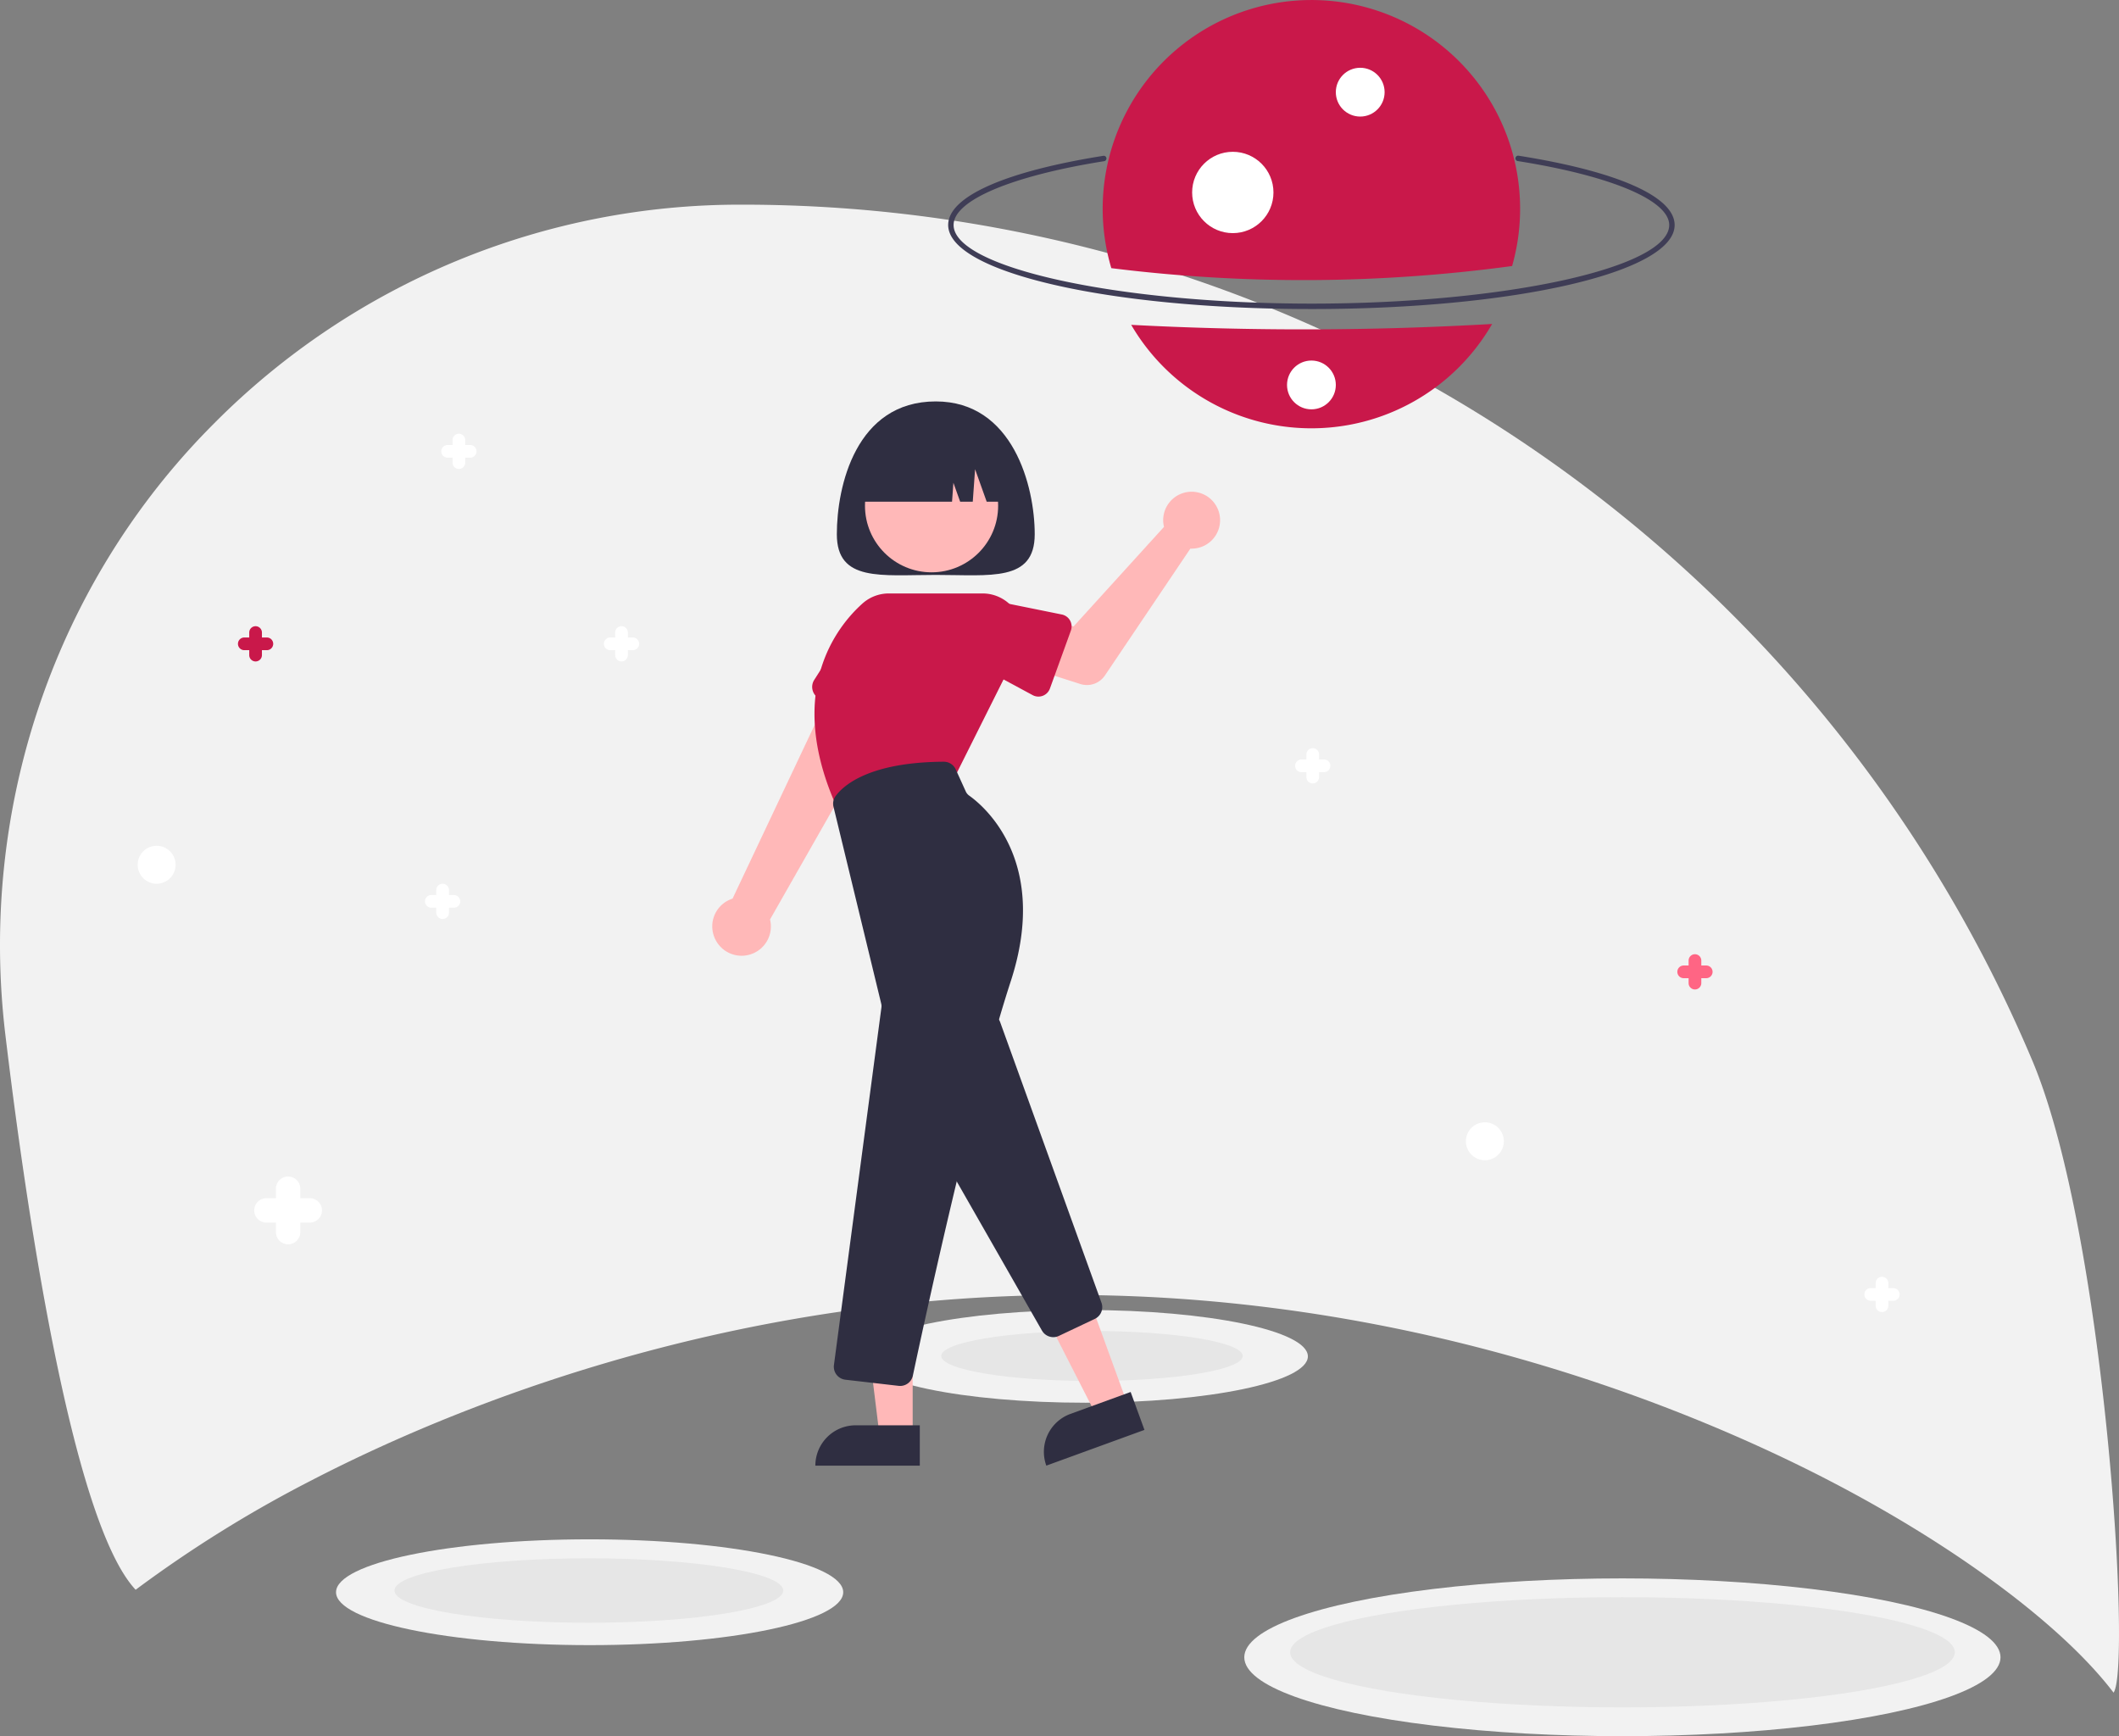 <svg id="a440bc83-d4cf-42ba-bc9f-600e72f10f51" data-name="Layer 1" xmlns="http://www.w3.org/2000/svg" width="781.723" height="640.45" viewBox="0 0 781.723 640.45"><rect x="0" y="0" width="781.723" height="640.45" fill="#808080" stroke="none"/><path d="M319.931,670.934C369.269,645.357,471.26,602.451,600,602.451s230.731,42.907,280.069,68.483c48.032,24.9,86.661,54.258,104.858,78.211,6.633-9.028-3.102-169.642-30.044-233.34A516.235,516.235,0,0,0,478.82,200.25a273.27,273.27,0,0,0-194.505,80.567q-1.624,1.624-3.217,3.269c-57.017,58.899-83.64,140.844-73.92,222.242,6.92,57.952,23.976,179.165,48.074,204.866A458.813,458.813,0,0,1,319.931,670.934Z" transform="translate(-205.213 -124.75)" fill="#f2f2f2"/><ellipse cx="400.52" cy="500.35" rx="81.969" ry="17.1" fill="#f2f2f2"/><path d="M689.003,238.75c-75.14-.007-133.999-13.629-133.997-31.012.001-10.422,20.858-19.719,57.222-25.506a1,1,0,1,1,.314,1.975c-34.255,5.452-55.536,14.469-55.537,23.531-.001,15.72,60.446,29.005,131.997,29.012s132.001-13.268,132.003-28.988c.001-9.101-21.414-18.143-55.888-23.598a1,1,0,1,1,.313-1.976c36.591,5.79,57.576,15.111,57.575,25.574C823.005,225.145,764.143,238.757,689.003,238.75Z" transform="translate(-205.213 -124.75)" fill="#3f3d56"/><path d="M622.524,244.582a76.983,76.983,0,0,0,133.15-.324A1211.979,1211.979,0,0,1,622.524,244.582Z" transform="translate(-205.213 -124.75)" fill="#c9184a"/><path d="M763.047,222.88a76.997,76.997,0,1,0-147.857.786A572.233,572.233,0,0,0,763.047,222.88Z" transform="translate(-205.213 -124.75)" fill="#c9184a"/><circle cx="501.799" cy="34" r="9" fill="#fff"/><circle cx="454.794" cy="70.997" r="15" fill="#fff"/><circle cx="483.799" cy="142" r="9" fill="#fff"/><ellipse cx="402.84" cy="500.204" rx="55.605" ry="9.218" fill="#e6e6e6"/><ellipse cx="217.52" cy="587.353" rx="93.552" ry="19.516" fill="#f2f2f2"/><ellipse cx="598.52" cy="611.35" rx="139.491" ry="29.1" fill="#f2f2f2"/><ellipse cx="217.235" cy="586.726" rx="71.711" ry="11.888" fill="#e6e6e6"/><ellipse cx="598.551" cy="609.501" rx="122.603" ry="20.324" fill="#e6e6e6"/><circle cx="57.787" cy="319" r="7" fill="#fff"/><circle cx="547.787" cy="421" r="7" fill="#fff"/><path d="M513.933,321.83c0,17.673,16.342,15,36.5,15s36.5,2.673,36.5-15-7.982-49-36.5-49C520.933,272.83,513.933,304.157,513.933,321.83Z" transform="translate(-205.213 -124.75)" fill="#2f2e41"/><path d="M469.207,471.483a10.743,10.743,0,0,1,6.253-15.24l41.816-88.459,19.128,13.413-47.119,82.735a10.801,10.801,0,0,1-20.078,7.551Z" transform="translate(-205.213 -124.75)" fill="#ffb8b8"/><path d="M505.039,379.529a4.812,4.812,0,0,1,.552-3.973l13.001-20.382a13.377,13.377,0,0,1,24.456,10.85l-6.549,23.353a4.817,4.817,0,0,1-6.604,3.096l-22.209-9.931A4.811,4.811,0,0,1,505.039,379.529Z" transform="translate(-205.213 -124.75)" fill="#c9184a"/><polygon points="415.837 517.679 404.317 521.874 382.656 479.436 399.658 473.245 415.837 517.679" fill="#ffb8b8"/><path d="M602.385,644.381h23.644a0,0,0,0,1,0,0v14.887a0,0,0,0,1,0,0H587.498a0,0,0,0,1,0,0v0A14.887,14.887,0,0,1,602.385,644.381Z" transform="translate(-391.604 122.176) rotate(-20.007)" fill="#2f2e41"/><path d="M589.601,615.585l-43.887-76.802a4.822,4.822,0,0,1,.052-4.868l19.762-32.937a4.817,4.817,0,0,1,8.661.841l37.364,103.468a4.799,4.799,0,0,1-2.469,5.99l-13.239,6.271a4.773,4.773,0,0,1-2.044.459A4.84,4.84,0,0,1,589.601,615.585Z" transform="translate(-205.213 -124.75)" fill="#2f2e41"/><circle cx="343.662" cy="186.56" r="24.561" fill="#ffb8b8"/><path d="M513.94,422.561c-19.342-42.889.157-66.859,9.439-75.173a14.557,14.557,0,0,1,9.73-3.721h34.599a14.576,14.576,0,0,1,13.038,21.095l-23.13,46.259-43.488,11.96Z" transform="translate(-205.213 -124.75)" fill="#c9184a"/><polygon points="336.698 529.276 324.438 529.275 318.606 481.987 336.7 481.988 336.698 529.276" fill="#ffb8b8"/><path d="M315.681,525.772h23.644a0,0,0,0,1,0,0v14.887a0,0,0,0,1,0,0H300.794a0,0,0,0,1,0,0v0A14.887,14.887,0,0,1,315.681,525.772Z" fill="#2f2e41"/><path d="M536.716,635.973l-19.629-2.264a4.818,4.818,0,0,1-4.223-5.42l17.518-131.9a3.75,3.75,0,0,0-.073-1.377l-17.608-72.645a4.761,4.761,0,0,1,.754-3.926c2.73-3.764,12.086-12.537,39.914-12.703h.03a4.834,4.834,0,0,1,4.397,2.827l3.712,8.166a3.763,3.763,0,0,0,1.253,1.513c5.11,3.617,29.862,23.918,15.328,68.489C563.806,530.54,545.504,615.587,541.98,632.191a4.791,4.791,0,0,1-4.698,3.814A4.925,4.925,0,0,1,536.716,635.973Z" transform="translate(-205.213 -124.75)" fill="#2f2e41"/><path d="M634.355,317.474a10.527,10.527,0,0,0,.273,1.635l-33.347,36.708-11.778-2.538-6.154,17.274,20.413,6.52A8,8,0,0,0,612.831,373.921l31.521-46.795a10.497,10.497,0,1,0-9.997-9.651Z" transform="translate(-205.213 -124.75)" fill="#ffb8b8"/><path d="M600.271,357.373l-7.731,21.372a4.5,4.5,0,0,1-6.366,2.431L566.226,370.429A12.497,12.497,0,0,1,574.797,346.95l22.136,4.482a4.5,4.5,0,0,1,3.337,5.941Z" transform="translate(-205.213 -124.75)" fill="#c9184a"/><path d="M578.933,309.83v0H569.218l-4.286-12-.857,12h-4.643l-2.5-7-.5,7h-34.5v0a26,26,0,0,1,26-26h5A26,26,0,0,1,578.933,309.83Z" transform="translate(-205.213 -124.75)" fill="#2f2e41"/><path d="M319.5,566.75H316v-3.5a4.5,4.5,0,0,0-9,0v3.5h-3.5a4.5,4.5,0,0,0,0,9H307v3.5a4.5,4.5,0,0,0,9,0v-3.5h3.5a4.5,4.5,0,0,0,0-9Z" transform="translate(-205.213 -124.75)" fill="#fff"/><path d="M834.66,480.91h-1.82v-1.82a2.34,2.34,0,0,0-4.68,0v1.82h-1.82a2.34,2.34,0,0,0,0,4.68h1.82v1.82a2.34,2.34,0,0,0,4.68,0v-1.82h1.82a2.34,2.34,0,1,0,0-4.68Z" transform="translate(-205.213 -124.75)" fill="#ff6584"/><path d="M303.66,359.91h-1.82v-1.82a2.34,2.34,0,1,0-4.68,0v1.82h-1.82a2.34,2.34,0,1,0,0,4.68h1.82v1.82a2.34,2.34,0,1,0,4.68,0v-1.82h1.82a2.34,2.34,0,1,0,0-4.68Z" transform="translate(-205.213 -124.75)" fill="#c9184a"/><path d="M438.66,359.91h-1.82v-1.82a2.34,2.34,0,1,0-4.68,0v1.82h-1.82a2.34,2.34,0,1,0,0,4.68h1.82v1.82a2.34,2.34,0,1,0,4.68,0v-1.82h1.82a2.34,2.34,0,1,0,0-4.68Z" transform="translate(-205.213 -124.75)" fill="#fff"/><path d="M903.66,599.91h-1.82v-1.82a2.34,2.34,0,0,0-4.68,0v1.82h-1.82a2.34,2.34,0,0,0,0,4.68h1.82v1.82a2.34,2.34,0,0,0,4.68,0v-1.82h1.82a2.34,2.34,0,0,0,0-4.68Z" transform="translate(-205.213 -124.75)" fill="#fff"/><path d="M693.66,404.91h-1.82v-1.82a2.34,2.34,0,0,0-4.68,0v1.82h-1.82a2.34,2.34,0,0,0,0,4.68h1.82v1.82a2.34,2.34,0,0,0,4.68,0v-1.82h1.82a2.34,2.34,0,1,0,0-4.68Z" transform="translate(-205.213 -124.75)" fill="#fff"/><path d="M372.66,454.91h-1.82v-1.82a2.34,2.34,0,1,0-4.68,0v1.82h-1.82a2.34,2.34,0,1,0,0,4.68h1.82v1.82a2.34,2.34,0,1,0,4.68,0v-1.82h1.82a2.34,2.34,0,1,0,0-4.68Z" transform="translate(-205.213 -124.75)" fill="#fff"/><path d="M378.66,288.91h-1.82v-1.82a2.34,2.34,0,1,0-4.68,0v1.82h-1.82a2.34,2.34,0,1,0,0,4.68h1.82v1.82a2.34,2.34,0,1,0,4.68,0v-1.82h1.82a2.34,2.34,0,1,0,0-4.68Z" transform="translate(-205.213 -124.75)" fill="#fff"/></svg>